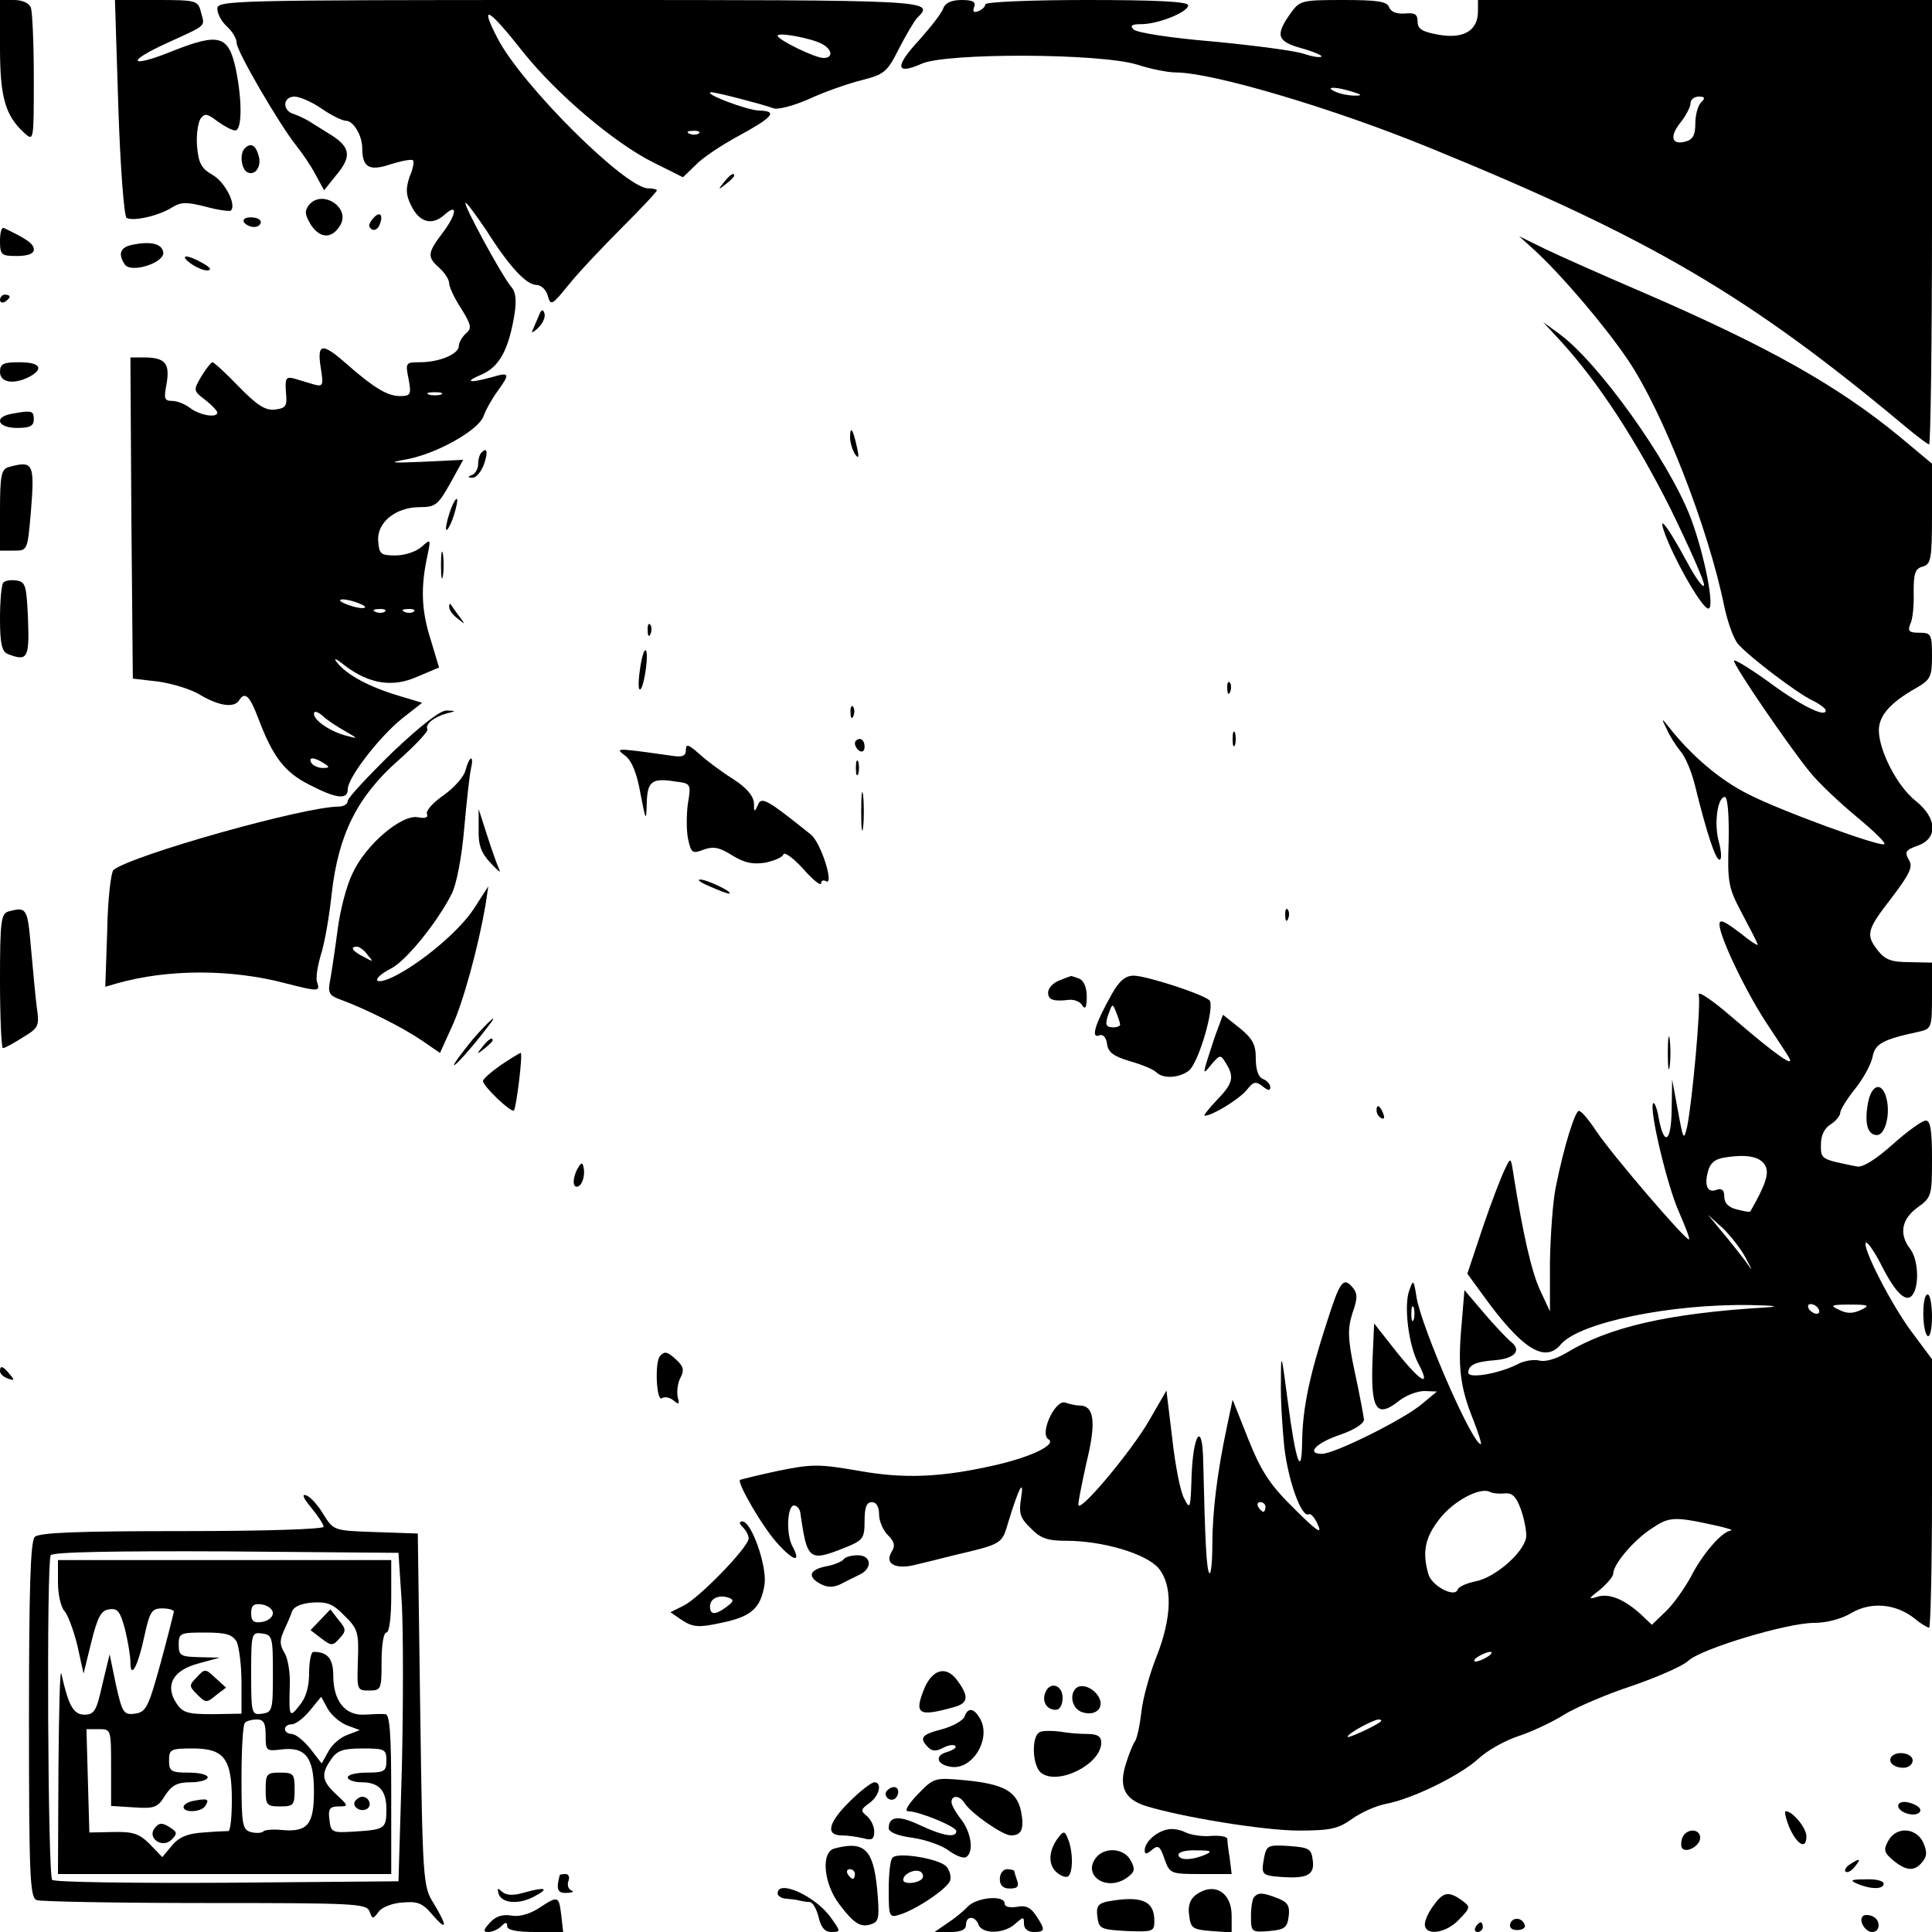 <?xml version="1.0" standalone="no"?>
<!DOCTYPE svg PUBLIC "-//W3C//DTD SVG 20010904//EN"
 "http://www.w3.org/TR/2001/REC-SVG-20010904/DTD/svg10.dtd">
<svg version="1.0" xmlns="http://www.w3.org/2000/svg"
 width="400pt" height="400pt" viewBox="0 0 400 400"
 preserveAspectRatio="xMidYMid meet">
<g transform="translate(0,400) scale(0.1,-0.1)"
fill="#000000" stroke="none">
<path d="M0 3902 c0 -104 11 -141 50 -177 20 -18 20 -18 20 113 0 72 -3 137
-6 146 -4 10 -18 16 -35 16 l-29 0 0 -98z"/>
<path d="M245 3778 c4 -124 12 -226 17 -229 13 -8 67 4 95 22 18 11 30 11 69
1 26 -7 49 -10 52 -8 12 12 -12 59 -38 74 -23 13 -29 24 -32 59 -2 23 2 49 7
57 9 12 14 11 35 -5 14 -10 30 -19 37 -19 14 0 15 61 1 128 -15 69 -35 74
-129 37 -91 -37 -101 -24 -13 16 85 39 78 33 70 64 -6 24 -9 25 -92 25 l-86 0
7 -222z"/>
<path d="M450 3982 c0 -11 9 -27 20 -37 11 -10 20 -25 20 -34 0 -17 88 -168
123 -212 12 -15 30 -41 40 -60 l18 -33 24 30 c33 39 31 58 -7 83 -18 11 -40
25 -48 30 -8 5 -23 12 -32 15 -24 7 -23 36 2 36 10 0 36 -11 56 -25 20 -14 43
-25 50 -25 16 0 34 -31 34 -57 0 -40 15 -48 59 -33 23 7 43 11 46 8 3 -2 0
-18 -7 -34 -8 -24 -8 -37 3 -59 17 -36 44 -43 70 -19 28 25 24 -1 -6 -40 -30
-40 -31 -48 -5 -71 11 -10 20 -24 20 -32 0 -7 11 -31 25 -52 21 -34 22 -41 10
-51 -8 -7 -15 -19 -15 -26 0 -17 -40 -34 -81 -34 -29 0 -30 -1 -23 -35 6 -32
4 -35 -18 -35 -26 0 -54 17 -111 67 -50 44 -61 43 -53 -8 6 -37 5 -40 -14 -35
-11 3 -29 9 -40 12 -18 5 -20 1 -18 -28 3 -29 0 -33 -23 -36 -20 -2 -37 9 -75
48 -26 27 -51 50 -54 50 -3 0 -13 -13 -23 -29 -17 -29 -17 -30 8 -49 14 -11
25 -23 25 -26 0 -12 -36 -6 -56 9 -10 8 -27 15 -38 15 -16 0 -17 5 -11 36 7
42 -3 54 -48 54 l-27 0 2 -332 3 -333 52 -6 c29 -4 69 -16 88 -28 39 -23 70
-27 80 -11 12 19 22 10 40 -38 30 -79 54 -111 106 -137 56 -29 79 -31 79 -9 0
24 65 108 112 146 l42 33 -50 15 c-60 18 -106 43 -125 67 -10 12 -5 11 15 -5
50 -38 99 -46 150 -23 l45 19 -18 60 c-19 60 -20 108 -6 172 7 34 7 35 -12 18
-11 -10 -35 -18 -54 -18 -31 0 -34 3 -36 30 -3 38 36 70 86 70 33 0 38 5 63
49 l27 49 -82 -4 c-69 -3 -75 -2 -35 5 63 12 148 60 159 89 5 14 18 37 29 52
27 37 25 40 -12 29 -48 -13 -58 -10 -20 6 36 16 55 51 67 123 5 32 3 48 -8 60
-19 23 -100 172 -93 172 3 0 22 -26 43 -57 48 -76 83 -113 104 -113 9 0 20
-10 23 -22 6 -22 9 -20 43 22 20 25 70 78 110 118 40 40 73 75 73 78 0 2 -8 4
-18 4 -47 0 -263 215 -312 311 -38 73 -20 64 54 -30 69 -86 188 -187 268 -227
l62 -31 27 26 c14 15 54 41 87 59 72 39 83 52 45 53 -25 0 -119 36 -101 38 8
1 107 -25 129 -33 8 -4 42 5 74 19 32 15 81 32 109 39 47 12 53 17 77 65 15
29 32 58 38 64 37 37 35 37 -719 37 -703 0 -730 -1 -730 -18z m1252 -73 c22
-12 23 -29 3 -29 -18 0 -95 38 -95 46 0 8 70 -5 92 -17z m-255 -185 c-3 -3
-12 -4 -19 -1 -8 3 -5 6 6 6 11 1 17 -2 13 -5z m-534 -541 c-7 -2 -19 -2 -25
0 -7 3 -2 5 12 5 14 0 19 -2 13 -5z m-168 -433 c13 -5 14 -9 5 -9 -8 0 -24 4
-35 9 -13 5 -14 9 -5 9 8 0 24 -4 35 -9z m52 -16 c-3 -3 -12 -4 -19 -1 -8 3
-5 6 6 6 11 1 17 -2 13 -5z m60 0 c-3 -3 -12 -4 -19 -1 -8 3 -5 6 6 6 11 1 17
-2 13 -5z m-142 -248 c26 -15 27 -16 5 -10 -34 8 -70 32 -70 46 0 7 7 5 18 -4
9 -9 31 -23 47 -32z m-45 -66 c13 -8 13 -10 -2 -10 -9 0 -20 5 -23 10 -8 13 5
13 25 0z"/>
<path d="M1953 3983 c-3 -10 -26 -39 -50 -66 -51 -55 -49 -73 5 -49 51 23 371
22 447 -2 28 -9 63 -16 79 -16 76 0 326 -74 526 -156 458 -187 662 -307 987
-579 23 -19 44 -35 47 -35 3 0 6 207 6 460 l0 460 -470 0 -470 0 0 -23 c0 -40
-29 -58 -81 -49 -34 6 -44 12 -44 27 0 16 -6 19 -27 17 -16 -1 -28 3 -32 13
-4 12 -24 15 -95 15 -88 0 -90 -1 -110 -29 -31 -44 -27 -57 24 -71 25 -7 43
-15 41 -17 -3 -3 -20 0 -38 6 -18 6 -102 17 -186 25 -84 7 -158 18 -165 25 -8
8 -4 11 16 11 35 0 97 25 97 39 0 8 -70 11 -210 11 -117 0 -210 -4 -210 -9 0
-5 -7 -11 -14 -14 -10 -4 -13 -1 -9 9 4 10 -3 14 -26 14 -21 0 -34 -6 -38 -17z
m847 -173 c20 -6 21 -8 5 -8 -11 0 -29 3 -40 8 -25 11 1 11 35 0z m722 -22
c-7 -7 -12 -26 -12 -44 0 -23 -5 -33 -20 -37 -29 -8 -34 10 -11 39 12 15 21
33 21 40 0 8 8 14 17 14 13 0 14 -3 5 -12z"/>
<path d="M507 3693 c-11 -10 -8 -41 4 -49 17 -10 32 12 24 35 -6 21 -16 26
-28 14z"/>
<path d="M1499 3623 c-13 -16 -12 -17 4 -4 9 7 17 15 17 17 0 8 -8 3 -21 -13z"/>
<path d="M640 3576 c-10 -13 -9 -20 4 -42 19 -28 43 -29 60 -1 23 36 -36 76
-64 43z"/>
<path d="M771 3546 c-8 -10 -9 -16 -1 -21 5 -3 13 1 16 10 9 22 -1 29 -15 11z"/>
<path d="M505 3540 c3 -5 13 -10 21 -10 8 0 14 5 14 10 0 6 -9 10 -21 10 -11
0 -17 -4 -14 -10z"/>
<path d="M0 3501 c0 -29 3 -31 35 -31 23 0 35 5 35 13 0 12 -12 21 -62 45 -5
2 -8 -10 -8 -27z"/>
<path d="M3176 3483 c56 -51 148 -159 195 -229 72 -107 166 -347 199 -510 7
-32 19 -67 29 -78 24 -27 124 -103 155 -117 14 -7 26 -16 26 -20 0 -16 -55 12
-122 62 -38 27 -68 45 -68 41 0 -11 113 -176 156 -229 19 -24 64 -66 99 -95
35 -29 61 -54 56 -56 -13 -4 -211 68 -280 103 -59 29 -120 81 -166 140 -15 19
-16 19 -4 -5 6 -14 19 -34 28 -45 10 -11 23 -42 30 -70 25 -102 43 -155 51
-155 5 0 4 16 -1 36 -11 38 -3 94 12 94 6 0 9 -37 8 -92 -3 -86 0 -97 27 -148
16 -30 31 -59 33 -65 2 -5 -15 6 -37 24 -32 24 -42 29 -42 17 0 -25 53 -136
96 -202 21 -32 43 -65 47 -72 16 -26 -26 4 -110 76 -46 40 -79 63 -76 52 5
-19 -13 -218 -24 -273 -7 -29 -8 -27 -19 33 l-12 65 -1 -63 c-1 -68 -16 -76
-27 -16 -3 19 -9 33 -11 30 -10 -9 29 -172 53 -225 13 -30 23 -55 21 -57 -5
-5 -160 176 -192 224 -15 23 -31 42 -36 42 -8 0 -31 -73 -48 -158 -6 -29 -11
-99 -12 -155 l0 -102 -21 45 c-18 40 -35 117 -54 235 -6 40 -6 40 -18 15 -7
-14 -28 -68 -46 -121 l-32 -96 32 -44 c80 -111 128 -142 161 -103 38 46 229
85 394 82 51 -1 62 -3 30 -5 -202 -12 -325 -41 -412 -94 -20 -12 -43 -19 -55
-16 -12 3 -33 0 -47 -8 -38 -19 -101 -30 -101 -17 0 16 15 23 57 26 41 4 54
21 30 39 -8 7 -33 33 -55 59 l-40 47 -6 -72 c-8 -87 -3 -129 24 -196 11 -28
18 -51 16 -51 -18 0 -122 240 -133 303 -6 38 -7 39 -15 16 -12 -30 -2 -113 18
-151 27 -51 8 -42 -43 21 l-48 61 -3 -67 c-5 -112 7 -131 55 -93 14 11 37 20
52 20 l26 -1 -30 -25 c-37 -32 -182 -104 -208 -104 -34 0 -12 23 39 40 29 10
48 23 48 31 -1 8 -9 52 -19 98 -15 70 -15 90 -5 122 11 31 11 41 0 54 -19 22
-26 12 -53 -73 -36 -110 -50 -178 -51 -245 -1 -79 -13 -46 -30 83 -13 101 -14
102 -14 40 -1 -36 3 -97 7 -136 8 -70 36 -148 51 -139 4 2 13 -8 19 -23 9 -20
-4 -11 -49 34 -50 49 -68 76 -95 143 l-33 83 -12 -57 c-20 -94 -30 -176 -30
-244 0 -35 -3 -62 -6 -58 -6 5 -9 63 -13 236 -2 80 -21 51 -24 -36 -2 -66 -3
-70 -15 -46 -8 13 -19 70 -25 125 l-12 99 -37 -64 c-35 -60 -136 -182 -145
-174 -2 2 6 41 16 87 21 85 17 120 -14 120 -7 0 -21 3 -29 6 -21 8 -55 -65
-35 -76 17 -11 -37 -37 -113 -54 -111 -25 -187 -28 -281 -11 -81 14 -96 14
-165 0 -42 -9 -78 -18 -80 -19 -6 -7 50 -103 80 -134 33 -36 47 -37 28 -2 -13
25 -10 86 5 83 6 -1 11 -8 12 -15 14 -99 18 -102 93 -72 37 15 40 19 40 55 0
28 4 39 15 39 9 0 15 -9 15 -25 0 -14 8 -33 18 -43 14 -14 16 -22 8 -35 -15
-24 7 -37 48 -27 17 4 54 13 81 20 102 24 99 23 113 70 21 69 33 92 26 48 -5
-31 -2 -41 20 -62 20 -21 35 -26 73 -26 75 0 164 -26 191 -56 30 -35 29 -102
-4 -185 -14 -35 -28 -86 -31 -114 -3 -27 -9 -54 -13 -60 -4 -5 -13 -27 -19
-47 -15 -47 -3 -73 41 -87 74 -23 245 -51 317 -51 66 0 82 4 110 24 18 13 49
27 69 31 55 10 153 58 192 93 19 18 57 39 85 48 27 9 70 29 95 45 25 15 88 42
140 59 52 18 105 41 116 52 28 25 204 78 260 78 25 0 57 8 78 21 40 23 91 19
130 -12 13 -11 27 -19 30 -19 3 0 6 125 6 278 l0 278 -41 55 c-43 57 -104 177
-96 186 3 3 17 -17 31 -44 31 -62 54 -83 67 -62 13 21 10 72 -6 93 -24 31 -18
62 15 86 29 21 30 24 30 101 0 58 -3 79 -13 79 -7 0 -38 -22 -68 -49 -36 -32
-63 -49 -75 -46 -75 15 -74 15 -74 45 0 19 7 34 20 42 11 7 20 18 20 24 0 6
14 29 31 50 17 21 33 51 36 66 5 27 21 36 96 52 26 6 27 8 27 75 l0 68 -47 1
c-37 0 -50 5 -65 24 -26 33 -23 43 29 110 38 50 44 64 35 78 -9 16 -7 20 18
29 43 15 41 57 -4 93 -38 30 -76 104 -76 146 0 30 23 57 78 88 29 17 32 23 32
66 0 45 -2 48 -26 48 -21 0 -25 3 -19 18 5 9 8 39 7 66 0 39 3 49 19 53 17 5
19 16 19 109 l0 104 -67 56 c-128 105 -269 185 -530 298 -84 36 -176 77 -205
91 l-53 26 31 -28z m478 -1895 c10 -16 2 -40 -30 -96 -1 -2 -13 0 -28 4 -17 4
-26 13 -26 26 0 14 -5 18 -15 15 -19 -8 -27 7 -19 37 4 17 14 26 32 29 47 8
75 3 86 -15z m-41 -190 c17 -32 17 -32 0 -8 -10 13 -31 40 -48 60 l-29 35 30
-27 c16 -15 37 -42 47 -60z m-686 -130 c-3 -7 -5 -2 -5 12 0 14 2 19 5 13 2
-7 2 -19 0 -25z m838 22 c3 -5 2 -10 -4 -10 -5 0 -13 5 -16 10 -3 6 -2 10 4
10 5 0 13 -4 16 -10z m88 -2 c-17 -8 -29 -8 -45 0 -20 9 -18 11 22 11 40 0 42
-2 23 -11z m-738 -380 c15 2 24 -6 33 -31 7 -18 12 -44 12 -56 0 -31 -63 -87
-105 -95 -19 -4 -35 -11 -37 -17 -6 -18 -55 8 -61 33 -13 46 -6 76 24 114 29
37 84 66 104 55 6 -3 19 -4 30 -3z m-495 -28 c0 -5 -2 -10 -4 -10 -3 0 -8 5
-11 10 -3 6 -1 10 4 10 6 0 11 -4 11 -10z m935 -39 c22 -5 35 -9 28 -10 -18
-2 -59 -49 -83 -97 -13 -23 -35 -55 -51 -70 l-29 -28 -22 21 c-35 32 -67 45
-91 37 -19 -6 -19 -4 6 15 15 13 27 27 27 33 0 19 42 69 79 93 37 25 46 26
136 6z m-475 -271 c-8 -5 -19 -10 -25 -10 -5 0 -3 5 5 10 8 5 20 10 25 10 6 0
3 -5 -5 -10z m-221 -134 c-10 -9 -69 -36 -69 -32 0 7 52 35 64 36 5 0 7 -2 5
-4z"/>
<path d="M273 3493 c-24 -5 -29 -19 -15 -40 12 -20 84 3 80 25 -3 18 -27 23
-65 15z"/>
<path d="M394 3455 c11 -8 27 -15 35 -15 10 1 7 6 -9 15 -33 19 -50 18 -26 0z"/>
<path d="M0 3379 c0 -5 5 -7 10 -4 5 3 10 8 10 11 0 2 -4 4 -10 4 -5 0 -10 -5
-10 -11z"/>
<path d="M1115 3345 c-5 -11 -10 -24 -13 -30 -3 -5 3 -3 13 7 9 9 15 22 12 30
-3 9 -7 7 -12 -7z"/>
<path d="M3231 3294 c78 -85 156 -205 227 -346 40 -82 72 -154 70 -160 -2 -6
-18 16 -35 48 -47 87 -67 108 -38 39 27 -62 71 -135 82 -135 14 0 -8 112 -37
189 -46 119 -192 322 -272 380 l-33 24 36 -39z"/>
<path d="M0 3230 c0 -22 28 -27 61 -10 31 17 22 30 -21 30 -33 0 -40 -3 -40
-20z"/>
<path d="M23 3143 c-37 -7 -27 -29 12 -29 27 0 35 4 35 18 0 18 -5 19 -47 11z"/>
<path d="M1760 3094 c0 -10 5 -26 10 -34 8 -11 9 -7 4 15 -8 37 -14 45 -14 19z"/>
<path d="M997 3063 c-4 -3 -7 -14 -7 -24 0 -9 -6 -20 -12 -22 -10 -4 -10 -6 0
-6 7 -1 17 11 23 25 10 27 8 40 -4 27z"/>
<path d="M18 3033 c-15 -4 -18 -17 -18 -89 l0 -84 29 0 c28 0 28 0 35 81 8
100 5 106 -46 92z"/>
<path d="M931 2939 c-6 -18 -9 -34 -7 -36 2 -2 9 10 15 28 6 18 9 34 7 36 -2
2 -9 -10 -15 -28z"/>
<path d="M913 2830 c0 -25 2 -35 4 -22 2 12 2 32 0 45 -2 12 -4 2 -4 -23z"/>
<path d="M7 2794 c-4 -4 -7 -38 -7 -75 0 -52 4 -68 16 -73 41 -16 45 -9 42 72
-3 69 -5 77 -23 80 -12 2 -24 0 -28 -4z"/>
<path d="M930 2743 c0 -6 8 -17 18 -24 16 -13 16 -13 2 6 -8 11 -16 22 -17 24
-2 2 -3 0 -3 -6z"/>
<path d="M1341 2694 c0 -11 3 -14 6 -6 3 7 2 16 -1 19 -3 4 -6 -2 -5 -13z"/>
<path d="M1326 2621 c-4 -24 -5 -46 -2 -48 7 -7 19 63 14 79 -3 7 -8 -7 -12
-31z"/>
<path d="M2541 2574 c0 -11 3 -14 6 -6 3 7 2 16 -1 19 -3 4 -6 -2 -5 -13z"/>
<path d="M1761 2524 c0 -11 3 -14 6 -6 3 7 2 16 -1 19 -3 4 -6 -2 -5 -13z"/>
<path d="M812 2442 c-50 -49 -92 -94 -92 -100 0 -7 -9 -12 -19 -12 -71 0 -426
-100 -466 -131 -5 -4 -12 -60 -13 -125 l-4 -117 24 7 c106 30 237 30 350 0 66
-17 71 -17 65 1 -4 8 0 33 7 57 8 24 18 82 23 130 14 121 53 199 138 274 35
31 62 60 60 64 -6 10 14 26 40 33 20 5 20 5 0 6 -13 1 -55 -32 -113 -87z"/>
<path d="M2552 2470 c0 -14 2 -19 5 -12 2 6 2 18 0 25 -3 6 -5 1 -5 -13z"/>
<path d="M1770 2461 c0 -6 5 -13 10 -16 6 -3 10 1 10 9 0 9 -4 16 -10 16 -5 0
-10 -4 -10 -9z"/>
<path d="M1420 2447 c0 -12 -7 -15 -27 -12 -16 2 -48 7 -73 10 -42 5 -44 4
-25 -10 13 -10 24 -37 31 -78 11 -57 12 -59 13 -21 1 46 10 54 59 46 33 -4 33
-5 26 -47 -3 -24 -3 -57 1 -74 6 -27 9 -29 32 -20 20 7 32 5 59 -12 26 -16 43
-19 69 -15 18 4 35 11 37 17 2 6 20 -7 41 -30 20 -23 37 -36 37 -30 0 5 4 8 9
5 20 -13 -9 79 -30 96 -91 73 -103 80 -110 61 -7 -15 -8 -15 -8 4 -1 15 -15
32 -43 50 -24 15 -55 38 -70 52 -23 20 -28 22 -28 8z"/>
<path d="M964 2406 c-3 -14 -24 -37 -45 -52 -22 -15 -38 -33 -35 -39 3 -8 -4
-10 -19 -7 -34 6 -108 -57 -135 -116 -13 -26 -26 -78 -31 -117 -5 -38 -12 -85
-15 -102 -6 -29 -3 -34 22 -43 54 -20 129 -58 167 -84 l38 -26 24 53 c24 51
55 166 70 252 l6 40 -29 -45 c-29 -46 -111 -115 -169 -143 -41 -19 -44 -3 -3
18 31 16 95 95 125 154 10 19 21 76 26 135 5 55 11 111 14 124 7 30 -3 28 -11
-2z m-203 -383 c13 -15 12 -15 -8 -4 -24 12 -29 21 -14 21 5 0 15 -7 22 -17z"/>
<path d="M1772 2410 c0 -14 2 -19 5 -12 2 6 2 18 0 25 -3 6 -5 1 -5 -13z"/>
<path d="M1783 2320 c0 -36 2 -50 4 -32 2 17 2 47 0 65 -2 17 -4 3 -4 -33z"/>
<path d="M991 2283 c-1 -32 5 -49 25 -70 14 -15 22 -22 18 -14 -4 8 -15 39
-25 70 l-18 56 0 -42z"/>
<path d="M1469 2165 c18 -8 36 -15 40 -15 13 1 -45 29 -59 29 -8 0 0 -6 19
-14z"/>
<path d="M18 2113 c-16 -4 -18 -20 -18 -144 0 -76 3 -139 6 -139 4 0 22 10 41
22 33 20 35 23 29 64 -3 23 -8 79 -12 123 -7 81 -9 84 -46 74z"/>
<path d="M2661 2104 c0 -11 3 -14 6 -6 3 7 2 16 -1 19 -3 4 -6 -2 -5 -13z"/>
<path d="M2193 1970 c-13 -5 -23 -16 -23 -25 0 -15 10 -19 44 -15 10 1 23 -4
27 -12 6 -9 9 -3 9 18 0 20 -6 34 -16 38 -9 3 -16 6 -17 5 -1 0 -12 -4 -24 -9z"/>
<path d="M2302 1942 c-34 -60 -44 -92 -27 -86 8 4 15 -3 17 -17 2 -18 14 -26
47 -36 25 -7 49 -17 55 -23 14 -14 47 -12 67 3 21 16 55 135 43 146 -14 13
-131 51 -157 51 -17 0 -30 -11 -45 -38z m17 -63 c1 -3 -6 -6 -14 -6 -17 0 -18
7 -8 33 6 16 7 16 14 -2 4 -10 8 -22 8 -25z"/>
<path d="M2522 1872 c-6 -15 -15 -43 -21 -62 -11 -35 -10 -35 7 -14 18 21 19
21 30 3 18 -29 15 -42 -19 -77 -17 -18 -28 -32 -25 -32 16 0 71 34 87 53 14
18 19 19 33 8 11 -9 16 -10 16 -2 0 6 -7 14 -15 17 -10 4 -15 19 -15 43 0 29
-7 41 -34 63 l-34 27 -10 -27z"/>
<path d="M977 1846 c-20 -25 -37 -47 -37 -51 0 -5 38 37 69 78 28 35 4 15 -32
-27z"/>
<path d="M3453 1820 c0 -30 2 -43 4 -27 2 15 2 39 0 55 -2 15 -4 2 -4 -28z"/>
<path d="M999 1833 c-13 -16 -12 -17 4 -4 9 7 17 15 17 17 0 8 -8 3 -21 -13z"/>
<path d="M1037 1795 c-20 -14 -37 -29 -37 -33 0 -11 59 -67 64 -61 5 5 19 119
14 119 -2 0 -20 -11 -41 -25z"/>
<path d="M3867 1714 c-7 -41 0 -64 19 -64 17 0 28 42 20 75 -9 37 -32 31 -39
-11z"/>
<path d="M2850 1701 c0 -6 4 -13 10 -16 6 -3 7 1 4 9 -7 18 -14 21 -14 7z"/>
<path d="M1193 1575 c-6 -15 -7 -27 -2 -31 11 -6 22 19 17 40 -2 11 -6 9 -15
-9z"/>
<path d="M3982 1280 c0 -22 4 -43 9 -46 5 -3 9 15 9 40 0 25 -4 46 -9 46 -6 0
-9 -18 -9 -40z"/>
<path d="M1367 1193 c-12 -11 -8 -95 3 -88 6 4 17 2 25 -5 11 -9 12 -7 8 8 -2
11 0 29 6 40 8 15 6 23 -8 36 -19 18 -25 19 -34 9z"/>
<path d="M0 1161 c0 -5 7 -12 16 -15 14 -5 15 -4 4 9 -14 17 -20 19 -20 6z"/>
<path d="M644 879 c14 -17 26 -35 26 -40 0 -5 -121 -9 -293 -9 -215 0 -296 -3
-305 -12 -9 -9 -12 -107 -12 -379 0 -325 2 -368 16 -373 9 -3 166 -6 349 -6
308 0 333 -1 340 -17 6 -17 7 -17 19 -1 6 9 29 18 49 19 31 3 42 -1 62 -25 31
-36 32 -25 3 23 -22 35 -23 44 -28 401 l-5 365 -87 3 c-87 3 -87 3 -108 36
-11 19 -27 37 -36 40 -10 4 -6 -6 10 -25z m188 -200 c3 -59 3 -212 0 -340 l-7
-234 -354 -3 c-195 -1 -358 1 -363 6 -9 9 -12 658 -3 672 4 7 137 9 363 8
l357 -3 7 -106z"/>
<path d="M120 724 c0 -25 6 -51 13 -59 7 -7 19 -39 27 -71 l13 -59 16 65 c13
52 20 66 37 68 18 3 23 -5 33 -42 6 -25 11 -55 11 -67 0 -38 16 -8 29 54 11
50 15 57 37 57 13 0 24 -3 24 -7 -1 -5 -13 -53 -28 -108 -25 -91 -30 -100 -53
-103 -23 -3 -26 2 -39 60 l-13 63 -15 -62 c-12 -55 -17 -63 -37 -63 -23 0 -33
18 -48 85 -3 11 -5 -78 -6 -197 l-1 -218 345 0 345 0 0 165 c0 125 -3 165 -12
166 -7 1 -27 0 -44 -1 -40 -2 -64 29 -64 81 0 35 -12 49 -41 49 -5 0 -9 -20
-9 -44 0 -29 -7 -52 -20 -67 -21 -27 -22 -24 -20 43 1 25 -4 55 -11 66 -10 16
-10 26 -2 44 6 13 14 31 17 40 3 11 18 18 42 20 31 2 43 -2 67 -27 28 -27 30
-35 28 -92 -2 -62 -2 -63 23 -63 25 0 26 2 26 60 0 33 4 60 10 60 6 0 10 32
10 75 l0 75 -345 0 -345 0 0 -46z m445 -64 c0 -8 -10 -16 -22 -18 -18 -3 -23
2 -23 18 0 16 5 21 23 18 12 -2 22 -10 22 -18z m-75 -59 c5 -11 10 -49 10 -85
l0 -64 -60 -1 c-52 0 -62 3 -75 23 -24 37 -7 68 46 82 l44 12 -42 1 c-39 1
-43 3 -43 26 0 24 3 25 55 25 43 0 56 -4 65 -19z m75 -66 c0 -75 -1 -80 -22
-83 -22 -3 -23 -1 -23 83 0 84 1 86 23 83 21 -3 22 -8 22 -83z m153 -107 l27
-10 -26 -10 c-14 -5 -32 -20 -39 -34 l-14 -25 -24 31 c-13 16 -30 30 -38 30
-8 0 -14 5 -14 10 0 6 6 10 14 10 8 0 25 13 38 29 l23 28 13 -24 c7 -13 25
-29 40 -35z m-168 -21 c0 -32 1 -33 33 -29 50 6 67 -17 67 -87 0 -68 -13 -84
-64 -80 -19 2 -38 1 -41 -3 -3 -3 -15 -4 -26 -1 -17 5 -19 15 -19 112 0 59 3
111 7 114 3 4 15 7 25 7 14 0 18 -8 18 -33z m-320 -66 l0 -80 48 -3 c42 -3 49
0 64 25 14 21 25 27 53 27 19 0 35 5 35 10 0 6 -18 10 -40 10 -36 0 -40 3 -40
25 0 23 3 25 49 25 65 0 81 -21 81 -107 0 -35 -3 -63 -7 -64 -5 0 -28 -1 -52
-3 -32 -2 -50 -9 -65 -27 l-20 -24 -26 27 c-22 22 -35 26 -76 25 l-49 -1 -3
107 -3 107 26 0 c25 0 25 -1 25 -79z m570 14 c0 -22 -4 -25 -40 -25 -22 0 -40
-4 -40 -10 0 -5 13 -10 28 -10 37 0 52 -17 52 -56 0 -40 -3 -42 -65 -46 -48
-3 -50 -2 -53 25 -3 22 1 27 19 27 21 0 21 1 -5 25 -30 28 -32 42 -10 73 12
18 25 22 65 22 46 0 49 -2 49 -25z"/>
<path d="M408 528 c-17 -17 -17 -19 0 -36 18 -18 20 -18 39 -2 l21 16 -22 20
c-20 19 -22 20 -38 2z"/>
<path d="M550 295 c0 -32 2 -35 30 -35 28 0 30 3 30 35 0 32 -2 35 -30 35 -28
0 -30 -3 -30 -35z"/>
<path d="M403 272 c-13 -2 -23 -8 -23 -13 0 -13 37 -11 45 2 9 14 5 16 -22 11z"/>
<path d="M321 216 c-18 -21 15 -44 34 -25 13 13 12 16 -4 26 -15 10 -22 9 -30
-1z"/>
<path d="M735 271 c-7 -12 12 -24 25 -16 11 7 4 25 -10 25 -5 0 -11 -4 -15 -9z"/>
<path d="M663 646 l-20 -21 22 -17 c21 -16 24 -16 38 0 14 15 14 19 -2 38
l-17 22 -21 -22z"/>
<path d="M1538 838 c7 -7 12 -17 12 -23 0 -18 -101 -122 -134 -139 l-28 -14
25 -17 c22 -14 34 -15 80 -5 63 13 82 30 90 80 5 38 -27 130 -46 130 -7 0 -7
-4 1 -12z m-34 -165 c-23 -17 -34 -17 -34 1 0 17 19 25 39 18 11 -4 10 -8 -5
-19z"/>
<path d="M1746 771 c-3 -4 -19 -11 -36 -14 -35 -7 -39 -22 -10 -37 14 -7 26
-7 42 1 13 7 30 15 38 19 27 13 24 40 -4 40 -14 0 -27 -4 -30 -9z"/>
<path d="M1914 505 c-22 -54 -13 -60 59 -40 31 8 34 21 11 53 -23 34 -52 28
-70 -13z"/>
<path d="M2164 495 c-7 -18 3 -35 22 -35 8 0 14 10 14 25 0 27 -27 35 -36 10z"/>
<path d="M2227 504 c-14 -15 -6 -43 14 -49 28 -9 47 10 33 33 -12 19 -36 27
-47 16z"/>
<path d="M1997 446 c-3 -8 -24 -20 -46 -26 -43 -11 -49 -18 -29 -38 8 -8 17
-8 30 -1 11 6 23 8 26 4 3 -3 -4 -8 -16 -12 -28 -7 -23 -27 7 -31 44 -7 83 57
61 98 -13 24 -26 26 -33 6z"/>
<path d="M2153 414 c-18 -8 -16 -69 2 -84 34 -28 125 17 125 62 0 13 -8 18
-29 18 -16 0 -41 2 -57 5 -16 2 -35 2 -41 -1z"/>
<path d="M3917 364 c-10 -11 3 -24 24 -24 10 0 19 7 19 15 0 15 -31 21 -43 9z"/>
<path d="M1900 285 c-20 -21 -28 -35 -20 -35 23 0 100 -32 100 -41 0 -15 -28
-10 -75 12 -44 21 -65 19 -65 -6 0 -8 18 -16 50 -20 27 -4 61 -16 75 -27 14
-10 29 -16 35 -13 17 10 11 51 -10 78 -11 14 -20 30 -20 36 0 15 17 14 27 -2
13 -21 79 -67 96 -67 22 0 28 13 21 50 -9 41 -35 56 -114 64 -65 6 -66 6 -100
-29z"/>
<path d="M1760 271 c-45 -44 -52 -71 -17 -71 12 0 32 -3 45 -6 17 -5 22 -2 22
14 0 11 -7 25 -15 32 -14 11 -13 14 5 27 21 15 27 43 10 43 -5 0 -28 -17 -50
-39z"/>
<path d="M1835 291 c-6 -11 9 -23 19 -14 9 9 7 23 -3 23 -6 0 -12 -4 -16 -9z"/>
<path d="M3930 261 c0 -12 29 -23 42 -15 6 4 5 10 -3 15 -18 11 -39 11 -39 0z"/>
<path d="M3704 218 c16 -37 36 -49 36 -20 0 17 -28 52 -43 52 -3 0 0 -14 7
-32z"/>
<path d="M2416 212 c-23 -5 -46 -26 -46 -43 0 -9 4 -8 15 1 13 11 17 8 26 -19
11 -30 12 -31 75 -31 l64 0 -4 33 c-3 17 -5 36 -5 40 -1 5 -16 7 -33 6 -18 -2
-42 2 -53 7 -11 6 -29 9 -39 6z m79 -52 c-28 -12 -55 -12 -55 0 0 6 17 10 38
9 30 0 33 -2 17 -9z"/>
<path d="M2193 198 c-21 -26 -24 -55 -8 -72 9 -9 21 -14 26 -11 11 7 11 52 0
78 -6 16 -9 16 -18 5z"/>
<path d="M3483 195 c-3 -9 -3 -18 0 -22 10 -10 37 6 37 22 0 20 -29 20 -37 0z"/>
<path d="M3909 188 c-10 -18 -8 -24 11 -40 27 -22 44 -23 60 -3 10 12 10 21 2
40 -15 32 -57 34 -73 3z"/>
<path d="M1728 173 c-29 -7 -23 -73 10 -116 31 -41 45 -49 68 -40 14 5 15 16
10 72 -8 83 -27 100 -88 84z m42 -53 c0 -5 -2 -10 -4 -10 -3 0 -8 5 -11 10 -3
6 -1 10 4 10 6 0 11 -4 11 -10z"/>
<path d="M2617 153 c-6 -34 -5 -36 35 -39 54 -4 70 4 66 34 -3 24 -7 27 -49
30 -44 3 -47 1 -52 -25z"/>
<path d="M2270 155 c-31 -38 22 -73 64 -42 15 11 17 17 7 35 -13 25 -52 29
-71 7z"/>
<path d="M1848 154 c-5 -4 -8 -34 -8 -66 0 -57 1 -59 23 -52 35 11 97 53 104
70 3 9 -1 22 -8 30 -16 16 -100 30 -111 18z m63 -39 c0 -13 -41 -19 -41 -7 0
11 20 22 33 18 5 -1 8 -6 8 -11z"/>
<path d="M3830 140 c-8 -5 -12 -12 -9 -15 4 -3 12 1 19 10 14 17 11 19 -10 5z"/>
<path d="M2070 110 c0 -14 7 -20 21 -20 15 0 19 4 15 16 -3 9 -6 18 -6 20 0 2
-7 4 -15 4 -8 0 -15 -9 -15 -20z"/>
<path d="M1159 118 c-8 -29 -5 -38 14 -37 12 0 17 3 10 5 -7 3 -9 12 -6 20 3
8 0 14 -6 14 -6 0 -11 -1 -12 -2z"/>
<path d="M3845 100 c28 -12 55 -12 55 0 0 6 -17 10 -37 9 -31 0 -34 -2 -18 -9z"/>
<path d="M1032 80 c6 -21 42 -24 75 -6 32 17 22 20 -24 7 -21 -6 -35 -5 -43 2
-10 9 -11 8 -8 -3z"/>
<path d="M1610 80 c0 -5 8 -11 18 -11 9 -1 22 -2 27 -4 6 -1 15 -3 22 -3 6 -1
14 -15 18 -32 5 -21 13 -30 26 -30 20 0 20 1 -1 30 -31 44 -110 80 -110 50z"/>
<path d="M2476 77 c-12 -9 -17 -23 -14 -42 3 -27 7 -30 46 -33 l42 -3 0 35 c0
49 -37 70 -74 43z"/>
<path d="M2597 73 c-4 -3 -7 -22 -7 -40 0 -33 1 -34 38 -31 32 3 37 7 40 30 3
22 -2 30 -23 38 -31 12 -39 12 -48 3z"/>
<path d="M2968 55 c-10 -13 -18 -31 -18 -39 0 -25 44 -19 71 10 24 25 24 26 5
40 -27 19 -38 17 -58 -11z"/>
<path d="M1115 49 c-19 -12 -40 -18 -56 -15 -18 3 -32 -1 -44 -14 -15 -16 -15
-20 -4 -20 8 0 20 5 27 12 9 9 12 9 12 0 0 -8 20 -12 58 -12 l58 0 -4 35 c-5
40 -6 41 -47 14z"/>
<path d="M2004 53 c-9 -10 -29 -26 -43 -35 l-26 -18 33 0 c22 0 32 5 32 15 0
19 19 19 26 0 8 -20 53 -19 76 2 17 15 18 15 18 0 0 -10 8 -17 20 -17 24 0 25
4 5 34 -11 17 -22 22 -40 18 -15 -2 -25 0 -25 7 0 18 -57 13 -76 -6z"/>
<path d="M2292 63 c-18 -4 -23 -10 -20 -31 3 -25 6 -27 61 -30 54 -2 57 -1 57
21 0 42 -27 53 -98 40z"/>
<path d="M3857 33 c-10 -9 5 -33 19 -33 18 0 18 26 0 33 -8 3 -16 3 -19 0z"/>
<path d="M3127 18 c-3 -9 3 -14 14 -14 11 0 18 5 16 10 -5 16 -24 18 -30 4z"/>
<path d="M3055 10 c-3 -5 -1 -10 4 -10 6 0 11 5 11 10 0 6 -2 10 -4 10 -3 0
-8 -4 -11 -10z"/>
</g>
</svg>
